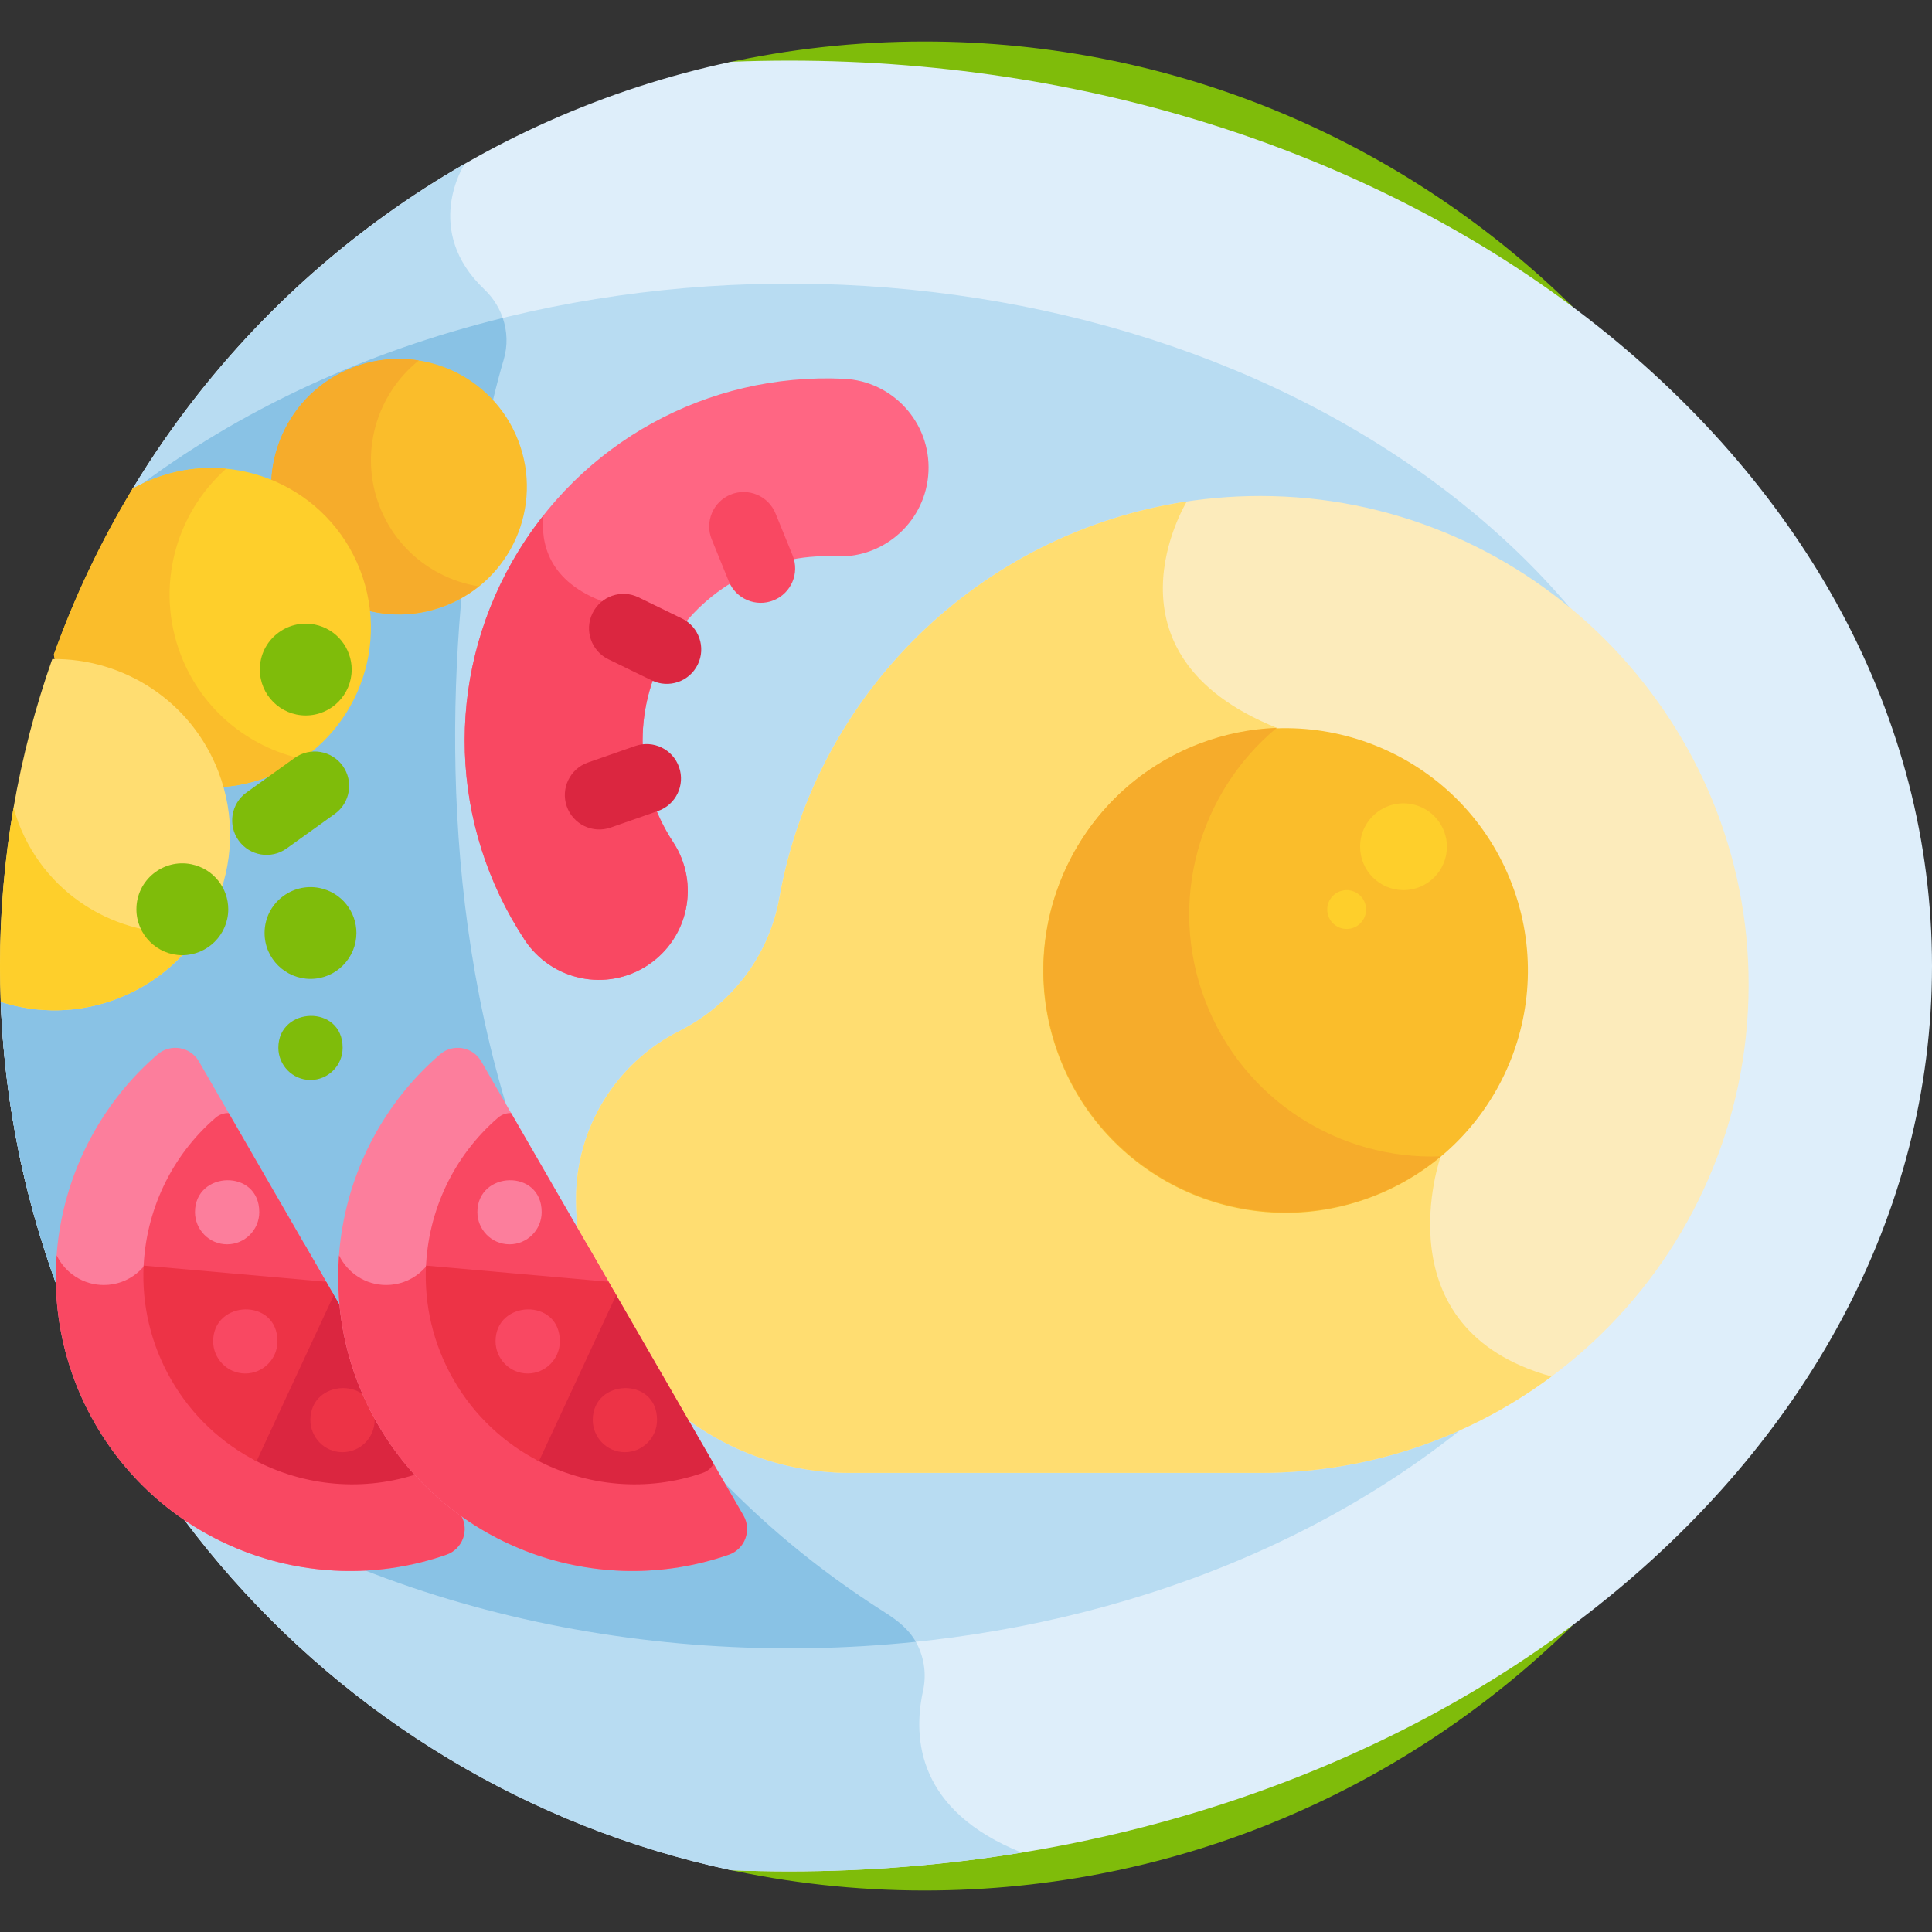 <?xml version="1.0" encoding="iso-8859-1"?>
<!-- Generator: Adobe Illustrator 21.0.0, SVG Export Plug-In . SVG Version: 6.00 Build 0)  -->
<svg version="1.1" id="Capa_1" xmlns="http://www.w3.org/2000/svg" xmlns:xlink="http://www.w3.org/1999/xlink" x="0px" y="0px"
	 viewBox="0 0 512 512" style="enable-background:new 0 0 512 512;" xml:space="preserve">
<rect x="0" y="0" width="512" height="512" fill="#333333" stroke="none"/>
<g>
	<path style="fill:#7FBC0A;" d="M245.002,10.998c-18.27,0-36.068,2.016-53.197,5.809v478.385c17.13,3.793,34.927,5.809,53.197,5.809
		c135.311,0,245.002-109.691,245.002-245.002S380.313,10.998,245.002,10.998z"/>
	<path style="fill:#DEEEFA;" d="M209.171,16.066c-5.154,0-10.277,0.104-15.367,0.306c-67.213,14.291-124.23,56.142-158.669,113.16
		L0.201,265.504l-0.008-0.008C4.521,379.006,86.064,472.72,193.804,495.628c5.091,0.202,10.214,0.306,15.367,0.306
		C376.419,495.934,512,388.512,512,256S376.419,16.066,209.171,16.066z"/>
	<path style="fill:#B8DCF2;" d="M244.62,448.063c1.842-8.404-2.35-16.925-10.067-20.729
		C71.344,346.893,118.412,146.313,133.499,95.269c1.972-6.671-0.107-13.794-5.149-18.587c-16.442-15.628-5.473-32.844-5.217-33.239
		c-36.141,20.763-66.48,50.478-88.004,86.114L0.201,265.504l-0.008-0.008C4.521,379.006,86.064,472.72,193.804,495.628
		c5.091,0.202,10.214,0.306,15.367,0.306c21.1,0,41.693-1.715,61.576-4.969C243.362,479.928,241.786,460.989,244.62,448.063z"/>
	<path style="fill:#B8DCF2;" d="M386.573,132.7c-95.626-75.762-254.295-76.835-351.624-2.444L0.201,265.504
		c0,0-0.013-0.012-0.014-0.014c1.612,42.263,13.933,81.778,34.32,115.922c96.948,74.461,255.951,74.037,352.067-2.113
		C474.874,309.337,475.02,202.778,386.573,132.7z"/>
	<path style="fill:#89C2E5;" d="M234.553,427.334C89.616,335.397,118.412,146.313,133.499,95.269
		c1.089-3.685,0.937-7.507-0.263-10.999c-35.946,8.856-69.752,24.177-98.287,45.988L0.201,265.504c0,0-0.013-0.012-0.014-0.014
		c1.612,42.263,13.933,81.778,34.32,115.922c56.55,43.433,134.212,61.375,208.193,53.684
		C240.885,431.828,237.889,429.45,234.553,427.334z"/>
	<g>
		<path style="fill:#FC7E9C;" d="M41.761,279.43c-27.777,23.96-35.547,64.993-16.53,97.931
			c19.017,32.938,58.437,46.725,93.075,34.65c4.267-1.488,6.13-6.495,3.87-10.408L52.71,281.282
			C50.451,277.369,45.183,276.478,41.761,279.43z"/>
		<path style="fill:#F94862;" d="M122.177,401.602l-41.479-71.844H41.032c-1.411,6.172-6.923,10.781-13.522,10.781
			c-5.509,0-10.254-3.217-12.497-7.867c-1.126,15.066,2.094,30.615,10.219,44.689c19.017,32.938,58.437,46.725,93.075,34.65
			C122.573,410.523,124.436,405.515,122.177,401.602z"/>
		<path style="fill:#F94862;" d="M86.922,340.539l-26.307-45.566c-1.221-0.034-2.463,0.359-3.478,1.234
			c-11.872,10.241-18.585,24.877-19.107,40.005L86.922,340.539z"/>
		<path style="fill:#DB2640;" d="M67.266,386.85c13.363,7.112,29.394,8.617,44.199,3.456c1.265-0.441,2.227-1.321,2.808-2.395
			l-26.307-45.566L67.266,386.85z"/>
		<path style="fill:#ED3346;" d="M86.425,339.677l-48.367-4.28c-0.505,10.252,1.832,20.763,7.347,30.316
			c5.515,9.552,13.449,16.832,22.581,21.521l20.477-44.027L86.425,339.677z"/>
		<g>
			<path style="fill:#FC7E9C;" d="M60.194,329.758c-4.829,0-8.519-3.966-8.519-8.53c0-10.977,17.037-11.565,17.037,0
				C68.713,325.937,64.869,329.758,60.194,329.758z"/>
		</g>
		<g>
			<path style="fill:#ED3346;" d="M90.769,384.842c-4.829,0-8.519-3.966-8.519-8.531c0-10.977,17.037-11.565,17.037,0
				C99.288,381.02,95.444,384.842,90.769,384.842z"/>
		</g>
		<g>
			<path style="fill:#F94862;" d="M65.01,363.989c-4.829,0-8.519-3.966-8.519-8.531c0-10.977,17.037-11.565,17.037,0
				C73.529,360.168,69.686,363.989,65.01,363.989z"/>
		</g>
	</g>
	<path style="fill:#FCEBBB;" d="M206.531,238.024c10.973-61.573,65.48-108.077,130.554-106.544
		c68.667,1.618,124.668,57.62,126.283,126.287c1.715,72.916-56.88,132.563-129.406,132.563H225.285
		c-40.112,0-72.629-32.517-72.629-72.629v0c0-18.8,10.587-35.998,27.374-44.464l0,0
		C193.861,266.261,203.813,253.274,206.531,238.024z"/>
	<path style="fill:#FFDD71;" d="M411.162,364.786L411.162,364.786c-45.578-12.605-29.359-58.341-29.359-58.341l-43.455-113.557
		c-48.694-19.617-23.83-59.987-23.83-59.987c-54.777,8.253-98.311,50.824-107.987,105.122c-2.718,15.25-12.67,28.237-26.501,35.213
		c-16.786,8.466-27.374,25.664-27.374,44.464v0c0,40.112,32.517,72.629,72.629,72.629h108.676
		C362.896,390.329,389.607,380.828,411.162,364.786z"/>
	
		<ellipse transform="matrix(0.934 -0.357 0.357 0.934 -69.363 138.768)" style="fill:#FABD2B;" cx="340.774" cy="257.053" rx="64.212" ry="64.212"/>
	<path style="fill:#F6AC2B;" d="M319.406,265.23c-10.089-26.366-1.63-55.255,18.942-72.341c-6.847,0.259-13.768,1.608-20.523,4.193
		c-33.121,12.674-49.697,49.799-37.022,82.92c12.674,33.121,49.799,49.697,82.92,37.022c6.756-2.585,12.809-6.201,18.08-10.579
		C355.079,307.458,329.495,291.596,319.406,265.23z"/>
	
		<ellipse transform="matrix(0.933 -0.361 0.361 0.933 -39.413 46.834)" style="fill:#FABD2B;" cx="105.702" cy="128.955" rx="33.848" ry="33.848"/>
	<path style="fill:#F6AC2B;" d="M100.588,134.17c-5.464-14.12-0.817-29.66,10.409-38.643c-5.71-0.91-11.728-0.377-17.509,1.86
		c-17.434,6.746-26.099,26.348-19.353,43.782c6.746,17.434,26.348,26.098,43.782,19.352c3.314-1.282,6.309-3.031,8.943-5.139
		C115.351,153.548,105.097,145.822,100.588,134.17z"/>
	<path style="fill:#FECF2B;" d="M40.706,126.882c-1.946,0.753-3.801,1.64-5.567,2.636c-8.346,13.819-15.358,28.531-20.875,43.955
		c0.47,2.73,1.213,5.455,2.251,8.138c8.433,21.793,32.936,32.624,54.729,24.191c21.793-8.433,32.624-32.936,24.191-54.729
		C87.002,129.28,62.499,118.449,40.706,126.882z"/>
	<path style="fill:#FABD2B;" d="M47.953,173.647c-6.908-17.852-1.543-37.425,11.974-49.43c-6.329-0.599-12.889,0.215-19.222,2.665
		c-1.946,0.753-3.801,1.64-5.567,2.636c-8.346,13.819-15.358,28.531-20.875,43.955c0.469,2.73,1.213,5.455,2.251,8.138
		c8.433,21.793,32.936,32.624,54.729,24.191c3.188-1.233,6.133-2.819,8.826-4.682C65.934,198.037,53.565,188.15,47.953,173.647z"/>
	<path style="fill:#FFDD71;" d="M0.201,265.504c9.792,3.151,20.684,3.1,31.025-0.901c23.973-9.276,35.887-36.231,26.611-60.204
		c-7.212-18.639-25.112-29.983-43.987-29.751C4.89,200.105,0,227.48,0,256C0,259.184,0.08,262.349,0.201,265.504z"/>
	<path style="fill:#FECF2B;" d="M4.946,218.187c-0.525-1.372-0.973-2.755-1.357-4.143C1.232,227.676,0,241.694,0,256
		c0,3.184,0.08,6.349,0.201,9.504c9.792,3.151,20.684,3.1,31.025-0.901c9.383-3.631,16.907-9.977,22.048-17.785
		C32.928,249.61,12.602,238.193,4.946,218.187z"/>
	<path style="fill:#FC7E9C;" d="M116.597,279.43c-27.777,23.96-35.547,64.993-16.53,97.931
		c19.017,32.938,58.437,46.725,93.075,34.65c4.267-1.488,6.13-6.495,3.87-10.408l-69.467-120.32
		C125.287,277.369,120.018,276.478,116.597,279.43z"/>
	<path style="fill:#F94862;" d="M197.012,401.602l-41.479-71.844h-39.666c-1.411,6.172-6.923,10.781-13.522,10.781
		c-5.509,0-10.254-3.217-12.497-7.867c-1.126,15.066,2.094,30.615,10.219,44.689c19.017,32.938,58.437,46.725,93.075,34.65
		C197.409,410.523,199.272,405.515,197.012,401.602z"/>
	<path style="fill:#F94862;" d="M161.758,340.539l-26.307-45.566c-1.221-0.034-2.463,0.359-3.478,1.234
		c-11.872,10.241-18.585,24.877-19.107,40.005L161.758,340.539z"/>
	<path style="fill:#DB2640;" d="M142.101,386.85c13.363,7.112,29.394,8.617,44.199,3.456c1.265-0.441,2.227-1.321,2.808-2.395
		l-26.307-45.566L142.101,386.85z"/>
	<path style="fill:#ED3346;" d="M161.26,339.677l-48.367-4.28c-0.505,10.252,1.832,20.763,7.347,30.316
		c5.515,9.552,13.449,16.832,22.581,21.521l20.477-44.027L161.26,339.677z"/>
	<g>
		<path style="fill:#7FBC0A;" d="M48.32,253.139c-6.669,0-12.169-5.428-12.169-12.169c0-7.766,7.125-13.431,14.542-11.938
			c5.944,1.206,9.797,6.37,9.797,11.938C60.489,247.693,54.963,253.139,48.32,253.139z"/>
	</g>
	<g>
		<path style="fill:#7FBC0A;" d="M82.284,259.419c-6.538,0-12.169-5.278-12.169-12.169c0-7.814,7.201-13.395,14.543-11.926
			c5.974,1.212,9.796,6.402,9.796,11.926C94.454,253.836,89.112,259.419,82.284,259.419z"/>
	</g>
	<g>
		<path style="fill:#7FBC0A;" d="M82.284,286.204c-4.828,0-8.519-3.966-8.519-8.531c0-10.977,17.037-11.565,17.037,0
			C90.803,282.382,86.959,286.204,82.284,286.204z"/>
	</g>
	<g>
		<path style="fill:#FC7E9C;" d="M135.03,329.758c-4.829,0-8.519-3.966-8.519-8.53c0-10.977,17.037-11.565,17.037,0
			C143.549,325.937,139.705,329.758,135.03,329.758z"/>
	</g>
	<g>
		<path style="fill:#ED3346;" d="M165.605,384.842c-4.829,0-8.519-3.966-8.519-8.531c0-10.977,17.037-11.565,17.037,0
			C174.123,381.02,170.28,384.842,165.605,384.842z"/>
	</g>
	<g>
		<path style="fill:#F94862;" d="M139.846,363.989c-4.829,0-8.519-3.966-8.519-8.531c0-10.977,17.037-11.565,17.037,0
			C148.365,360.168,144.521,363.989,139.846,363.989z"/>
	</g>
	<g>
		<path style="fill:#7FBC0A;" d="M81.019,189.603c-6.683,0-12.158-5.42-12.158-12.169c0-7.79,7.165-13.411,14.543-11.926
			c5.912,1.2,9.796,6.347,9.796,11.926C93.201,184.037,87.836,189.603,81.019,189.603z"/>
	</g>
	<g>
		<path style="fill:#FECF2B;" d="M371.935,235.891c-6.316,0-11.491-5.123-11.491-11.502c0-7.363,6.773-12.676,13.745-11.272
			c5.588,1.135,9.259,5.999,9.259,11.272C383.449,230.631,378.378,235.891,371.935,235.891z"/>
	</g>
	<g>
		<path style="fill:#FECF2B;" d="M356.875,246.185c-2.827,0-5.143-2.293-5.143-5.148c0-3.295,3.031-5.673,6.152-5.045
			c2.501,0.508,4.144,2.685,4.144,5.045C362.028,243.831,359.758,246.185,356.875,246.185z"/>
	</g>
	<g>
		<path style="fill:#7FBC0A;" d="M63.24,222.749c-2.939-4.095-2.002-9.797,2.093-12.736l12.748-9.148
			c4.096-2.939,9.799-2.001,12.737,2.093c2.939,4.095,2.002,9.797-2.093,12.736l-12.748,9.148
			C71.872,227.787,66.174,226.838,63.24,222.749z"/>
	</g>
	<path style="fill:#FF6683;" d="M139.023,249.056c-19.935-30.32-21.186-68.732-3.264-100.242
		c17.922-31.511,51.631-50.096,87.826-48.435c12.996,0.586,23.057,11.596,22.471,24.592c-0.581,12.885-11.409,22.884-24.259,22.484
		c-0.111-0.003-0.222-0.008-0.333-0.013c-18.46-0.876-35.628,8.618-44.754,24.663c-9.126,16.046-8.483,35.615,1.678,51.07
		c7.147,10.87,4.129,25.476-6.742,32.623C160.777,262.943,146.173,259.928,139.023,249.056z"/>
	<path style="fill:#F94862;" d="M171.647,255.797c10.871-7.148,13.888-21.753,6.742-32.623
		c-10.161-15.454-10.804-35.024-1.678-51.07c0.469-0.825,0.965-1.628,1.476-2.418l-17.446-9.927
		c-15.783-5.472-17.46-16.307-16.721-23.177c-3.025,3.824-5.796,7.901-8.26,12.232c-17.922,31.511-16.67,69.922,3.264,100.242
		C146.174,259.928,160.777,262.943,171.647,255.797z"/>
	<g>
		<path style="fill:#F94862;" d="M193.144,154.071l-4.525-11.114c-1.901-4.668,0.343-9.994,5.011-11.895
			c4.669-1.901,9.994,0.342,11.895,5.012l4.525,11.114c1.901,4.668-0.343,9.993-5.011,11.895
			C200.369,160.983,195.045,158.74,193.144,154.071z"/>
	</g>
	<g>
		<path style="fill:#DB2640;" d="M172.713,180.309l-11.487-5.596c-4.532-2.208-6.416-7.671-4.208-12.203
			c2.208-4.531,7.672-6.414,12.202-4.207l11.487,5.596c4.532,2.208,6.416,7.671,4.208,12.203
			C182.704,180.641,177.237,182.515,172.713,180.309z"/>
	</g>
	<g>
		<path style="fill:#DB2640;" d="M150.199,213.703c-1.663-4.758,0.847-9.964,5.605-11.626l12.53-4.378
			c4.76-1.664,9.964,0.846,11.627,5.606c1.663,4.758-0.847,9.964-5.605,11.626l-12.53,4.378
			C157.047,220.979,151.854,218.441,150.199,213.703z"/>
	</g>
</g>
<g>
</g>
<g>
</g>
<g>
</g>
<g>
</g>
<g>
</g>
<g>
</g>
<g>
</g>
<g>
</g>
<g>
</g>
<g>
</g>
<g>
</g>
<g>
</g>
<g>
</g>
<g>
</g>
<g>
</g>
</svg>
